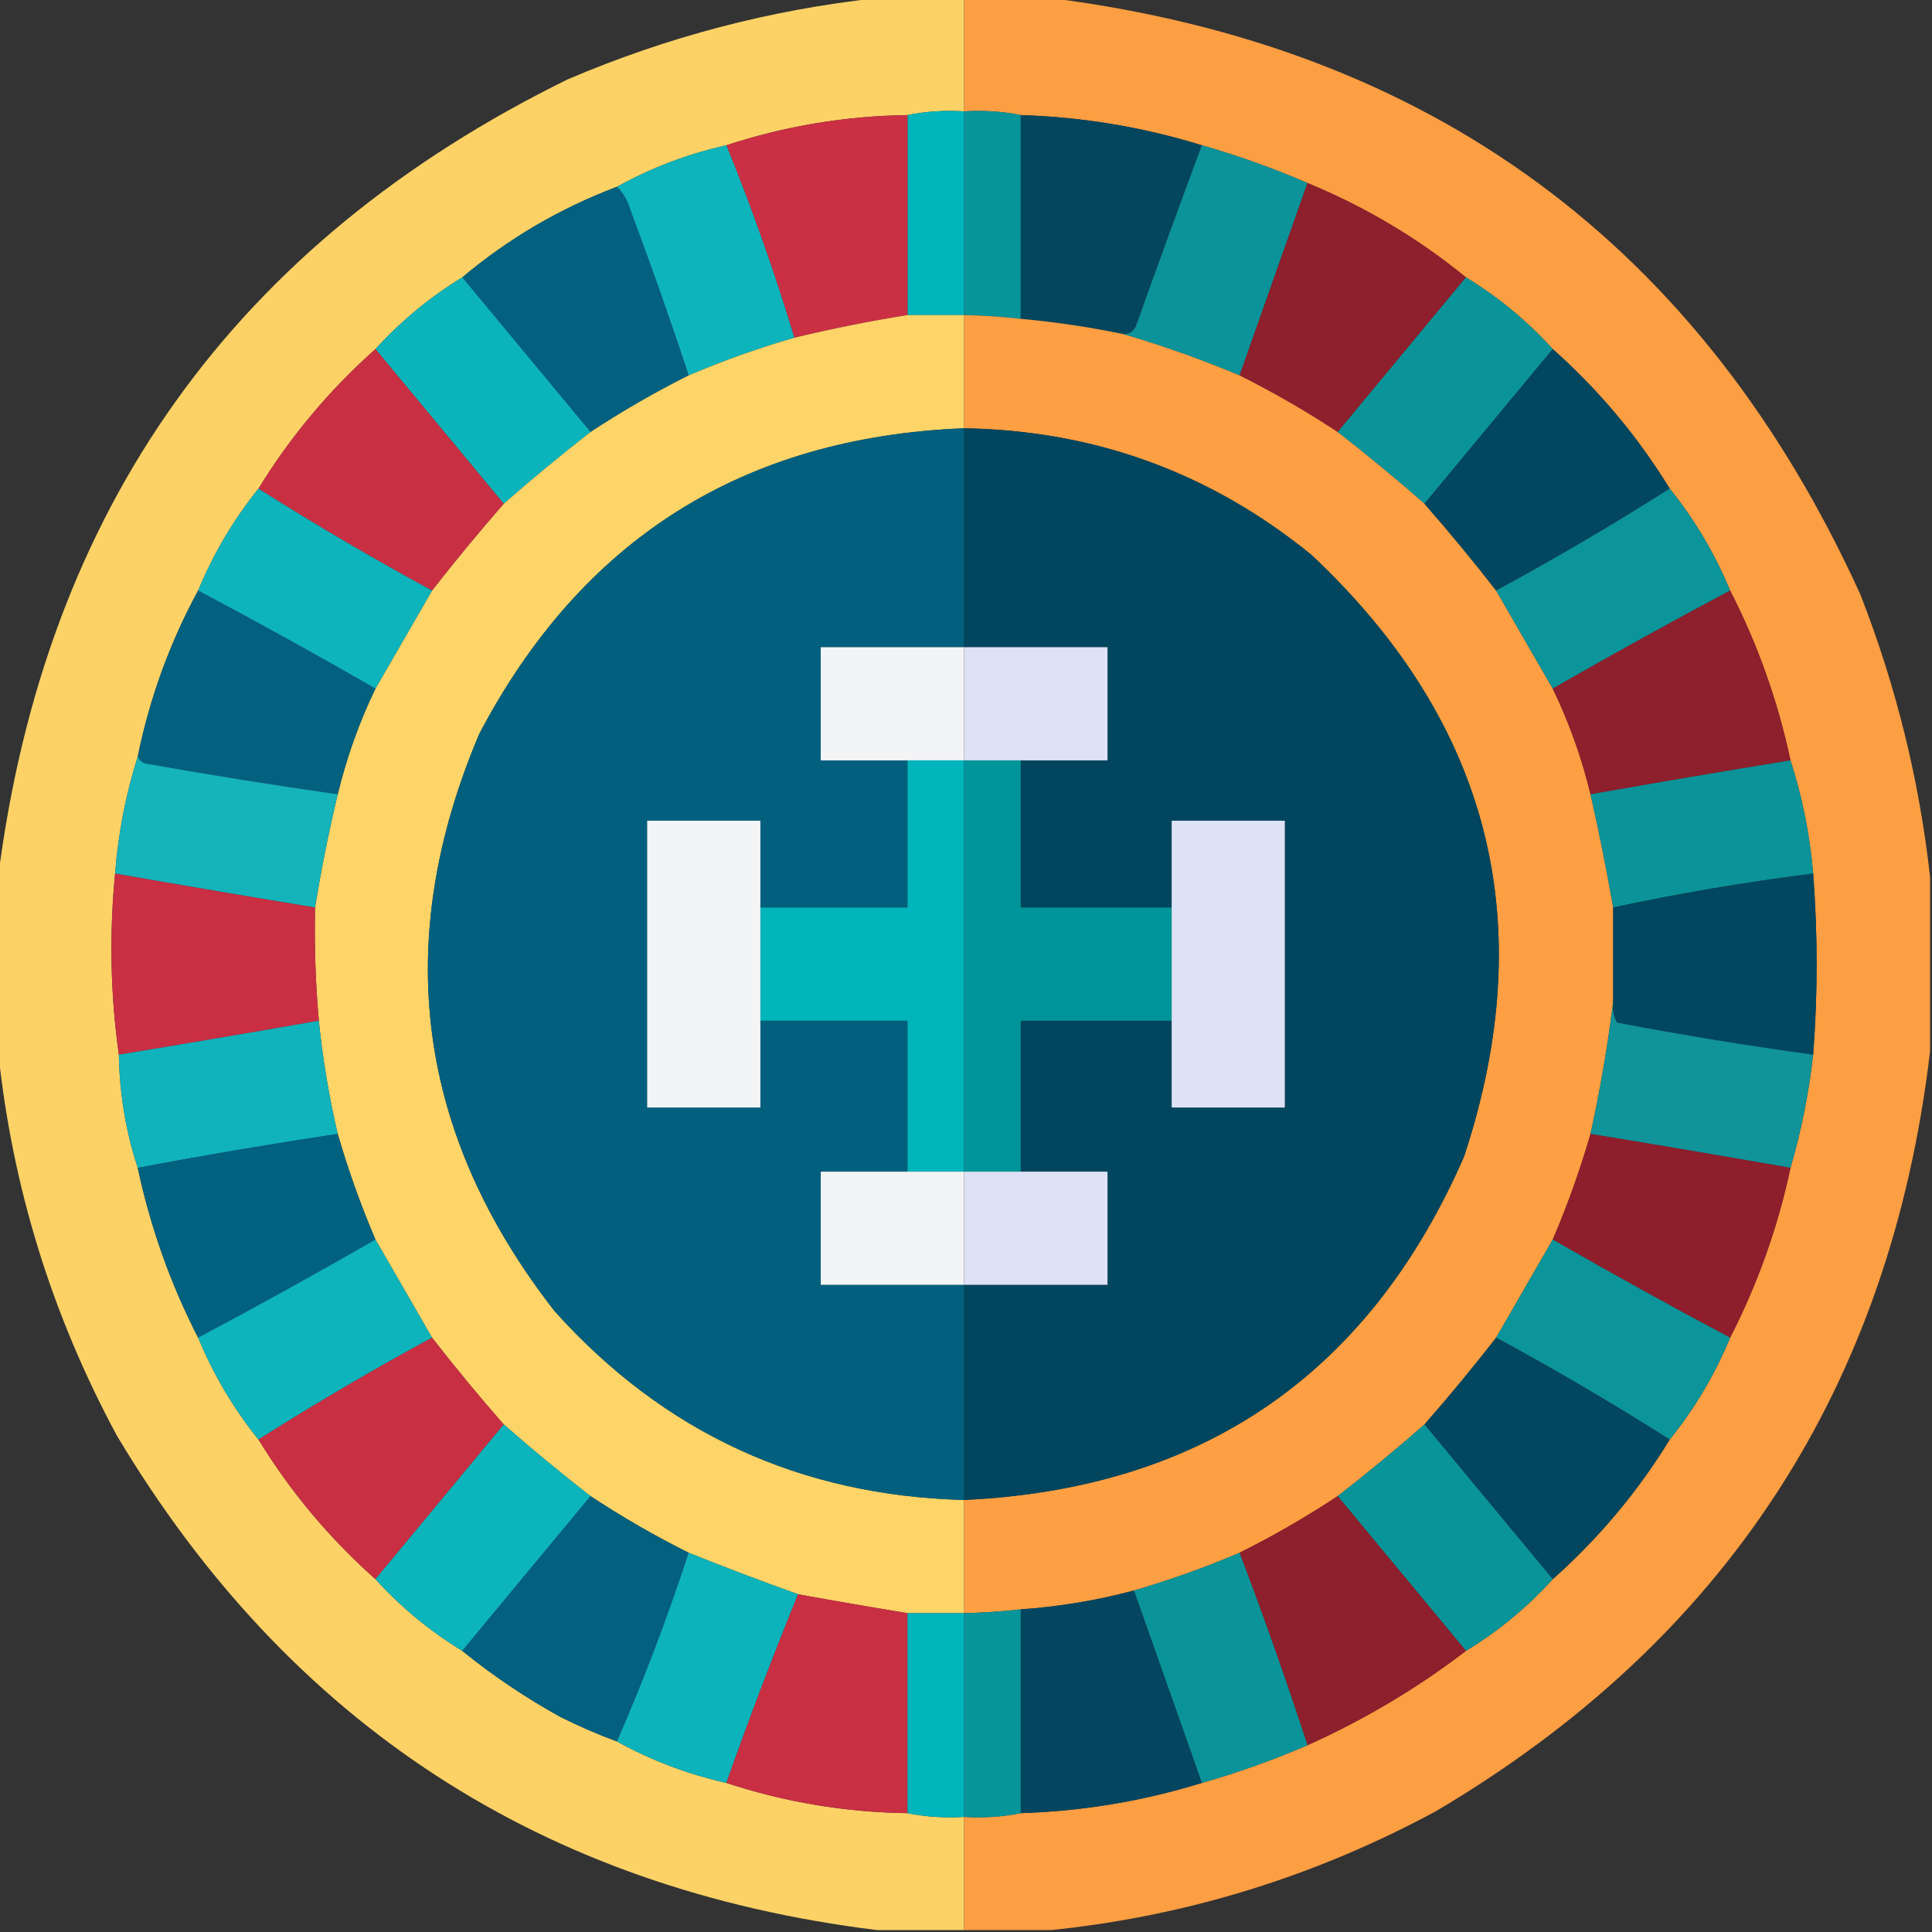 <svg width="37" height="37" viewBox="0 0 37 37" fill="none" xmlns="http://www.w3.org/2000/svg">
<rect x="0" y="0" width="37" height="37" fill="#333333" stroke="none"/>
<g clip-path="url(#clip0_461_17420)">
<path opacity="0.989" fill-rule="evenodd" clip-rule="evenodd" d="M16.802 -0.036C17.356 -0.036 17.91 -0.036 18.464 -0.036C18.464 0.687 18.464 1.409 18.464 2.132C18.088 2.109 17.727 2.133 17.38 2.204C16.192 2.22 15.036 2.413 13.911 2.782C13.169 2.949 12.47 3.214 11.815 3.577C10.725 3.99 9.737 4.568 8.853 5.312C8.235 5.688 7.681 6.146 7.19 6.685C6.308 7.47 5.561 8.361 4.95 9.358C4.474 9.949 4.089 10.599 3.794 11.31C3.253 12.306 2.867 13.366 2.638 14.489C2.409 15.211 2.264 15.957 2.204 16.73C2.091 17.899 2.115 19.056 2.276 20.198C2.289 20.948 2.409 21.671 2.638 22.366C2.88 23.502 3.265 24.586 3.794 25.618C4.089 26.329 4.474 26.979 4.95 27.569C5.561 28.567 6.308 29.458 7.19 30.243C7.681 30.782 8.235 31.24 8.853 31.616C9.437 32.09 10.063 32.511 10.731 32.881C11.086 33.059 11.447 33.215 11.815 33.351C12.47 33.713 13.169 33.978 13.911 34.145C15.036 34.515 16.192 34.708 17.38 34.724C17.727 34.795 18.088 34.819 18.464 34.796C18.464 35.519 18.464 36.241 18.464 36.964C17.91 36.964 17.356 36.964 16.802 36.964C10.396 36.177 5.542 33.021 2.24 27.497C0.991 25.182 0.232 22.725 -0.036 20.126C-0.036 19.018 -0.036 17.91 -0.036 16.802C0.86 9.745 4.497 4.65 10.876 1.518C12.783 0.704 14.758 0.186 16.802 -0.036Z" fill="#FED467"/>
<path opacity="0.987" fill-rule="evenodd" clip-rule="evenodd" d="M18.464 -0.036C19.018 -0.036 19.572 -0.036 20.126 -0.036C27.416 0.892 32.583 4.698 35.627 11.382C36.313 13.139 36.759 14.946 36.964 16.802C36.964 17.91 36.964 19.018 36.964 20.126C36.207 26.553 33.051 31.407 27.497 34.688C25.182 35.937 22.725 36.696 20.126 36.964C19.572 36.964 19.018 36.964 18.464 36.964C18.464 36.241 18.464 35.519 18.464 34.796C18.839 34.819 19.201 34.795 19.548 34.724C20.732 34.687 21.888 34.494 23.017 34.145C23.706 33.948 24.381 33.707 25.04 33.423C26.129 32.933 27.141 32.331 28.075 31.616C28.693 31.24 29.247 30.782 29.737 30.243C30.619 29.458 31.366 28.567 31.977 27.569C32.454 26.979 32.839 26.329 33.134 25.618C33.662 24.587 34.048 23.503 34.29 22.366C34.496 21.665 34.64 20.942 34.724 20.198C34.813 19.042 34.813 17.886 34.724 16.73C34.661 15.982 34.516 15.259 34.29 14.562C34.047 13.422 33.661 12.338 33.134 11.31C32.839 10.599 32.454 9.949 31.977 9.358C31.366 8.361 30.619 7.47 29.737 6.685C29.247 6.146 28.693 5.688 28.075 5.312C27.159 4.564 26.148 3.962 25.04 3.505C24.382 3.221 23.707 2.98 23.017 2.782C21.889 2.434 20.733 2.241 19.548 2.204C19.201 2.133 18.839 2.109 18.464 2.132C18.464 1.409 18.464 0.687 18.464 -0.036Z" fill="#FE9F42"/>
<path fill-rule="evenodd" clip-rule="evenodd" d="M18.464 2.132C18.464 3.433 18.464 4.733 18.464 6.034C18.102 6.034 17.741 6.034 17.38 6.034C17.38 4.757 17.38 3.481 17.38 2.204C17.727 2.133 18.088 2.109 18.464 2.132Z" fill="#02B5BC"/>
<path fill-rule="evenodd" clip-rule="evenodd" d="M18.464 2.132C18.839 2.109 19.201 2.133 19.548 2.204C19.548 3.505 19.548 4.806 19.548 6.106C19.188 6.066 18.826 6.042 18.464 6.034C18.464 4.733 18.464 3.433 18.464 2.132Z" fill="#08959A"/>
<path fill-rule="evenodd" clip-rule="evenodd" d="M17.38 2.204C17.38 3.481 17.38 4.757 17.38 6.034C16.66 6.149 15.938 6.294 15.212 6.468C14.836 5.219 14.402 3.991 13.911 2.782C15.036 2.413 16.192 2.22 17.38 2.204Z" fill="#CA2F43"/>
<path fill-rule="evenodd" clip-rule="evenodd" d="M19.548 2.204C20.733 2.241 21.889 2.434 23.017 2.782C22.589 3.934 22.167 5.09 21.752 6.251C21.701 6.357 21.616 6.406 21.499 6.396C20.854 6.262 20.204 6.165 19.548 6.106C19.548 4.806 19.548 3.505 19.548 2.204Z" fill="#04465E"/>
<path fill-rule="evenodd" clip-rule="evenodd" d="M13.911 2.782C14.402 3.991 14.836 5.219 15.212 6.468C14.523 6.668 13.848 6.909 13.188 7.19C12.837 6.125 12.463 5.065 12.068 4.011C12.017 3.839 11.932 3.694 11.815 3.577C12.47 3.214 13.169 2.949 13.911 2.782Z" fill="#0EB4BB"/>
<path fill-rule="evenodd" clip-rule="evenodd" d="M23.017 2.782C23.707 2.98 24.382 3.221 25.04 3.505C24.606 4.733 24.173 5.962 23.739 7.19C23.002 6.881 22.255 6.616 21.499 6.396C21.616 6.406 21.701 6.357 21.752 6.251C22.167 5.09 22.589 3.934 23.017 2.782Z" fill="#0B9399"/>
<path fill-rule="evenodd" clip-rule="evenodd" d="M11.815 3.577C11.932 3.694 12.017 3.839 12.068 4.011C12.463 5.065 12.837 6.125 13.188 7.19C12.541 7.514 11.915 7.876 11.31 8.274C10.491 7.287 9.672 6.299 8.853 5.312C9.737 4.568 10.725 3.99 11.815 3.577Z" fill="#03617F"/>
<path fill-rule="evenodd" clip-rule="evenodd" d="M25.04 3.505C26.148 3.962 27.159 4.564 28.075 5.312C27.256 6.299 26.437 7.287 25.618 8.274C25.013 7.876 24.387 7.514 23.739 7.19C24.173 5.962 24.606 4.733 25.04 3.505Z" fill="#8E1F2C"/>
<path fill-rule="evenodd" clip-rule="evenodd" d="M8.853 5.312C9.672 6.299 10.491 7.287 11.31 8.274C10.743 8.715 10.189 9.172 9.647 9.647C8.828 8.66 8.009 7.672 7.19 6.685C7.681 6.146 8.235 5.688 8.853 5.312Z" fill="#0BB4BB"/>
<path fill-rule="evenodd" clip-rule="evenodd" d="M28.075 5.312C28.693 5.688 29.247 6.146 29.737 6.685C28.916 7.674 28.097 8.662 27.28 9.647C26.739 9.172 26.185 8.715 25.618 8.274C26.437 7.287 27.256 6.299 28.075 5.312Z" fill="#0A9499"/>
<path fill-rule="evenodd" clip-rule="evenodd" d="M17.38 6.034C17.741 6.034 18.102 6.034 18.464 6.034C18.464 6.757 18.464 7.479 18.464 8.202C14.235 8.371 11.139 10.322 9.178 14.056C7.492 18.031 7.974 21.717 10.623 25.112C12.712 27.439 15.326 28.644 18.464 28.726C18.464 29.448 18.464 30.171 18.464 30.894C18.102 30.894 17.741 30.894 17.38 30.894C16.689 30.781 15.99 30.66 15.284 30.532C14.586 30.283 13.888 30.018 13.188 29.737C12.541 29.414 11.915 29.052 11.309 28.653C10.743 28.213 10.189 27.755 9.647 27.28C9.172 26.737 8.714 26.183 8.274 25.618C7.912 24.991 7.551 24.365 7.19 23.739C6.908 23.078 6.667 22.404 6.468 21.716C6.3 21.001 6.18 20.279 6.106 19.548C6.042 18.828 6.018 18.105 6.034 17.38C6.149 16.661 6.294 15.938 6.468 15.212C6.637 14.511 6.878 13.836 7.19 13.188C7.551 12.562 7.912 11.936 8.274 11.31C8.714 10.745 9.172 10.191 9.647 9.647C10.189 9.172 10.743 8.715 11.309 8.274C11.915 7.876 12.541 7.514 13.188 7.19C13.848 6.909 14.523 6.668 15.212 6.468C15.938 6.294 16.66 6.149 17.38 6.034Z" fill="#FDD467"/>
<path fill-rule="evenodd" clip-rule="evenodd" d="M18.464 6.034C18.826 6.042 19.188 6.066 19.548 6.106C20.204 6.165 20.854 6.262 21.499 6.396C22.255 6.616 23.002 6.881 23.739 7.19C24.387 7.514 25.013 7.876 25.618 8.274C26.185 8.715 26.739 9.172 27.28 9.647C27.756 10.191 28.214 10.745 28.653 11.31C29.015 11.936 29.377 12.562 29.737 13.188C30.05 13.836 30.291 14.511 30.46 15.212C30.625 15.939 30.77 16.662 30.894 17.38C30.894 17.982 30.894 18.584 30.894 19.186C30.79 20.027 30.645 20.87 30.46 21.716C30.261 22.404 30.02 23.078 29.737 23.739C29.377 24.365 29.015 24.991 28.653 25.618C28.214 26.183 27.756 26.737 27.28 27.28C26.739 27.755 26.185 28.213 25.618 28.653C25.013 29.052 24.387 29.414 23.739 29.737C23.079 30.019 22.405 30.26 21.716 30.46C21.005 30.65 20.282 30.77 19.548 30.821C19.188 30.861 18.826 30.885 18.464 30.894C18.464 30.171 18.464 29.448 18.464 28.726C23.024 28.512 26.216 26.32 28.039 22.149C29.514 17.678 28.538 13.836 25.112 10.623C23.18 9.051 20.964 8.244 18.464 8.202C18.464 7.479 18.464 6.757 18.464 6.034Z" fill="#FD9F42"/>
<path fill-rule="evenodd" clip-rule="evenodd" d="M7.19 6.685C8.009 7.672 8.828 8.66 9.647 9.647C9.172 10.191 8.714 10.745 8.274 11.31C7.14 10.694 6.032 10.044 4.95 9.358C5.561 8.361 6.308 7.47 7.19 6.685Z" fill="#C92F43"/>
<path fill-rule="evenodd" clip-rule="evenodd" d="M29.737 6.685C30.619 7.47 31.366 8.361 31.977 9.358C30.896 10.044 29.788 10.694 28.653 11.31C28.214 10.745 27.756 10.191 27.28 9.647C28.097 8.662 28.916 7.674 29.737 6.685Z" fill="#03465F"/>
<path fill-rule="evenodd" clip-rule="evenodd" d="M18.464 8.202C18.464 9.599 18.464 10.996 18.464 12.394C17.549 12.394 16.633 12.394 15.718 12.394C15.718 13.116 15.718 13.839 15.718 14.562C16.272 14.562 16.826 14.562 17.38 14.562C17.38 15.501 17.38 16.44 17.38 17.38C16.441 17.38 15.501 17.38 14.562 17.38C14.562 16.826 14.562 16.272 14.562 15.718C13.839 15.718 13.116 15.718 12.394 15.718C12.394 17.549 12.394 19.379 12.394 21.21C13.116 21.21 13.839 21.21 14.562 21.21C14.562 20.656 14.562 20.102 14.562 19.548C15.501 19.548 16.441 19.548 17.38 19.548C17.38 20.511 17.38 21.475 17.38 22.439C16.826 22.439 16.272 22.439 15.718 22.439C15.718 23.161 15.718 23.884 15.718 24.606C16.633 24.606 17.549 24.606 18.464 24.606C18.464 25.98 18.464 27.352 18.464 28.726C15.326 28.644 12.712 27.439 10.623 25.112C7.974 21.717 7.492 18.031 9.178 14.056C11.139 10.322 14.235 8.371 18.464 8.202Z" fill="#02607E"/>
<path fill-rule="evenodd" clip-rule="evenodd" d="M18.464 8.202C20.964 8.244 23.18 9.051 25.112 10.623C28.538 13.836 29.514 17.678 28.039 22.149C26.216 26.32 23.024 28.512 18.464 28.726C18.464 27.352 18.464 25.98 18.464 24.606C19.379 24.606 20.295 24.606 21.21 24.606C21.21 23.884 21.21 23.161 21.21 22.439C20.656 22.439 20.102 22.439 19.548 22.439C19.548 21.475 19.548 20.511 19.548 19.548C20.511 19.548 21.475 19.548 22.439 19.548C22.439 20.102 22.439 20.656 22.439 21.21C23.161 21.21 23.884 21.21 24.606 21.21C24.606 19.379 24.606 17.549 24.606 15.718C23.884 15.718 23.161 15.718 22.439 15.718C22.439 16.272 22.439 16.826 22.439 17.38C21.475 17.38 20.511 17.38 19.548 17.38C19.548 16.44 19.548 15.501 19.548 14.562C20.102 14.562 20.656 14.562 21.21 14.562C21.21 13.839 21.21 13.116 21.21 12.394C20.295 12.394 19.379 12.394 18.464 12.394C18.464 10.996 18.464 9.599 18.464 8.202Z" fill="#01465E"/>
<path fill-rule="evenodd" clip-rule="evenodd" d="M4.95 9.358C6.032 10.044 7.14 10.694 8.274 11.31C7.913 11.936 7.551 12.562 7.19 13.188C6.068 12.543 4.936 11.917 3.794 11.31C4.089 10.599 4.474 9.949 4.95 9.358Z" fill="#0DB4BB"/>
<path fill-rule="evenodd" clip-rule="evenodd" d="M31.977 9.358C32.454 9.949 32.839 10.599 33.134 11.31C31.99 11.918 30.858 12.544 29.737 13.188C29.377 12.562 29.015 11.936 28.653 11.31C29.788 10.694 30.896 10.044 31.977 9.358Z" fill="#0B9499"/>
<path fill-rule="evenodd" clip-rule="evenodd" d="M3.794 11.31C4.936 11.917 6.068 12.543 7.19 13.188C6.878 13.836 6.637 14.511 6.468 15.212C5.261 15.04 4.057 14.847 2.854 14.634C2.744 14.624 2.672 14.575 2.638 14.489C2.867 13.366 3.253 12.306 3.794 11.31Z" fill="#03617F"/>
<path fill-rule="evenodd" clip-rule="evenodd" d="M33.134 11.31C33.661 12.338 34.047 13.422 34.29 14.562C33.011 14.771 31.735 14.987 30.46 15.212C30.291 14.511 30.05 13.836 29.737 13.188C30.858 12.544 31.99 11.918 33.134 11.31Z" fill="#8E1F2C"/>
<path fill-rule="evenodd" clip-rule="evenodd" d="M18.464 12.394C18.464 13.116 18.464 13.839 18.464 14.562C18.102 14.562 17.741 14.562 17.38 14.562C16.826 14.562 16.272 14.562 15.718 14.562C15.718 13.839 15.718 13.116 15.718 12.394C16.633 12.394 17.549 12.394 18.464 12.394Z" fill="#F3F4F6"/>
<path fill-rule="evenodd" clip-rule="evenodd" d="M18.464 12.394C19.379 12.394 20.295 12.394 21.21 12.394C21.21 13.116 21.21 13.839 21.21 14.562C20.656 14.562 20.102 14.562 19.548 14.562C19.186 14.562 18.825 14.562 18.464 14.562C18.464 13.839 18.464 13.116 18.464 12.394Z" fill="#DEE2F7"/>
<path fill-rule="evenodd" clip-rule="evenodd" d="M17.38 14.562C17.741 14.562 18.102 14.562 18.464 14.562C18.464 17.187 18.464 19.813 18.464 22.439C18.102 22.439 17.741 22.439 17.38 22.439C17.38 21.475 17.38 20.511 17.38 19.548C16.44 19.548 15.501 19.548 14.562 19.548C14.562 18.825 14.562 18.102 14.562 17.38C15.501 17.38 16.44 17.38 17.38 17.38C17.38 16.44 17.38 15.501 17.38 14.562Z" fill="#00B5BC"/>
<path fill-rule="evenodd" clip-rule="evenodd" d="M18.464 14.562C18.825 14.562 19.186 14.562 19.548 14.562C19.548 15.501 19.548 16.44 19.548 17.38C20.511 17.38 21.475 17.38 22.439 17.38C22.439 18.102 22.439 18.825 22.439 19.548C21.475 19.548 20.511 19.548 19.548 19.548C19.548 20.511 19.548 21.475 19.548 22.439C19.186 22.439 18.825 22.439 18.464 22.439C18.464 19.813 18.464 17.187 18.464 14.562Z" fill="#00959A"/>
<path fill-rule="evenodd" clip-rule="evenodd" d="M2.638 14.489C2.672 14.575 2.744 14.624 2.854 14.634C4.057 14.847 5.261 15.04 6.468 15.212C6.294 15.938 6.149 16.661 6.034 17.38C4.756 17.171 3.479 16.954 2.204 16.73C2.264 15.957 2.409 15.211 2.638 14.489Z" fill="#15B3BA"/>
<path fill-rule="evenodd" clip-rule="evenodd" d="M34.29 14.562C34.516 15.259 34.661 15.982 34.724 16.73C33.437 16.892 32.16 17.108 30.894 17.38C30.77 16.662 30.625 15.939 30.46 15.212C31.735 14.987 33.011 14.771 34.29 14.562Z" fill="#0C9399"/>
<path fill-rule="evenodd" clip-rule="evenodd" d="M14.562 17.38C14.562 18.102 14.562 18.825 14.562 19.548C14.562 20.102 14.562 20.656 14.562 21.21C13.839 21.21 13.116 21.21 12.394 21.21C12.394 19.379 12.394 17.549 12.394 15.718C13.116 15.718 13.839 15.718 14.562 15.718C14.562 16.272 14.562 16.826 14.562 17.38Z" fill="#F3F4F6"/>
<path fill-rule="evenodd" clip-rule="evenodd" d="M22.439 19.548C22.439 18.825 22.439 18.102 22.439 17.38C22.439 16.826 22.439 16.272 22.439 15.718C23.161 15.718 23.884 15.718 24.606 15.718C24.606 17.549 24.606 19.379 24.606 21.21C23.884 21.21 23.161 21.21 22.439 21.21C22.439 20.656 22.439 20.102 22.439 19.548Z" fill="#DEE2F7"/>
<path fill-rule="evenodd" clip-rule="evenodd" d="M2.204 16.73C3.479 16.954 4.756 17.171 6.034 17.38C6.018 18.105 6.042 18.828 6.106 19.548C4.831 19.771 3.555 19.988 2.276 20.198C2.115 19.056 2.091 17.899 2.204 16.73Z" fill="#C92E43"/>
<path fill-rule="evenodd" clip-rule="evenodd" d="M34.724 16.73C34.813 17.886 34.813 19.042 34.724 20.198C33.467 20.026 32.214 19.822 30.966 19.584C30.9 19.461 30.876 19.329 30.894 19.186C30.894 18.584 30.894 17.982 30.894 17.38C32.16 17.108 33.437 16.892 34.724 16.73Z" fill="#01475F"/>
<path fill-rule="evenodd" clip-rule="evenodd" d="M6.106 19.548C6.18 20.279 6.301 21.001 6.468 21.716C5.185 21.91 3.908 22.126 2.638 22.366C2.409 21.671 2.289 20.948 2.276 20.198C3.555 19.988 4.831 19.771 6.106 19.548Z" fill="#10B3BB"/>
<path fill-rule="evenodd" clip-rule="evenodd" d="M30.894 19.186C30.876 19.329 30.9 19.461 30.966 19.584C32.214 19.822 33.467 20.026 34.724 20.198C34.64 20.942 34.496 21.665 34.29 22.366C33.015 22.142 31.738 21.925 30.46 21.716C30.645 20.87 30.79 20.027 30.894 19.186Z" fill="#109399"/>
<path fill-rule="evenodd" clip-rule="evenodd" d="M6.468 21.716C6.667 22.404 6.908 23.078 7.19 23.739C6.068 24.385 4.936 25.011 3.794 25.618C3.265 24.586 2.88 23.502 2.638 22.366C3.908 22.126 5.185 21.91 6.468 21.716Z" fill="#02617F"/>
<path fill-rule="evenodd" clip-rule="evenodd" d="M30.46 21.716C31.738 21.925 33.015 22.142 34.29 22.366C34.048 23.503 33.662 24.587 33.134 25.618C31.99 25.01 30.858 24.384 29.737 23.739C30.02 23.078 30.261 22.404 30.46 21.716Z" fill="#8E1E2C"/>
<path fill-rule="evenodd" clip-rule="evenodd" d="M17.38 22.439C17.741 22.439 18.102 22.439 18.464 22.439C18.464 23.161 18.464 23.884 18.464 24.606C17.549 24.606 16.633 24.606 15.718 24.606C15.718 23.884 15.718 23.161 15.718 22.439C16.272 22.439 16.826 22.439 17.38 22.439Z" fill="#F3F4F6"/>
<path fill-rule="evenodd" clip-rule="evenodd" d="M18.464 22.439C18.825 22.439 19.186 22.439 19.548 22.439C20.102 22.439 20.656 22.439 21.21 22.439C21.21 23.161 21.21 23.884 21.21 24.606C20.295 24.606 19.379 24.606 18.464 24.606C18.464 23.884 18.464 23.161 18.464 22.439Z" fill="#DEE2F7"/>
<path fill-rule="evenodd" clip-rule="evenodd" d="M7.19 23.739C7.551 24.365 7.913 24.991 8.274 25.618C7.14 26.233 6.032 26.884 4.95 27.569C4.474 26.979 4.089 26.329 3.794 25.618C4.936 25.011 6.068 24.385 7.19 23.739Z" fill="#0DB4BB"/>
<path fill-rule="evenodd" clip-rule="evenodd" d="M29.737 23.739C30.858 24.384 31.99 25.01 33.134 25.618C32.839 26.329 32.454 26.979 31.977 27.569C30.896 26.884 29.788 26.233 28.653 25.618C29.015 24.991 29.377 24.365 29.737 23.739Z" fill="#0B9499"/>
<path fill-rule="evenodd" clip-rule="evenodd" d="M8.274 25.618C8.714 26.183 9.172 26.737 9.647 27.28C8.828 28.268 8.009 29.256 7.19 30.243C6.308 29.458 5.561 28.567 4.95 27.569C6.032 26.884 7.14 26.233 8.274 25.618Z" fill="#C92F43"/>
<path fill-rule="evenodd" clip-rule="evenodd" d="M28.653 25.618C29.788 26.233 30.896 26.884 31.977 27.569C31.366 28.567 30.619 29.458 29.737 30.243C28.916 29.254 28.097 28.266 27.28 27.28C27.756 26.737 28.214 26.183 28.653 25.618Z" fill="#03465F"/>
<path fill-rule="evenodd" clip-rule="evenodd" d="M27.28 27.28C28.097 28.266 28.916 29.254 29.737 30.243C29.247 30.782 28.693 31.24 28.075 31.616C27.256 30.629 26.437 29.641 25.618 28.653C26.185 28.213 26.739 27.755 27.28 27.28Z" fill="#099499"/>
<path fill-rule="evenodd" clip-rule="evenodd" d="M9.647 27.28C10.189 27.755 10.743 28.213 11.31 28.653C10.491 29.641 9.672 30.629 8.853 31.616C8.235 31.24 7.681 30.782 7.19 30.243C8.009 29.256 8.828 28.268 9.647 27.28Z" fill="#0CB4BB"/>
<path fill-rule="evenodd" clip-rule="evenodd" d="M11.31 28.653C11.915 29.052 12.541 29.414 13.188 29.737C12.785 30.972 12.328 32.177 11.815 33.351C11.447 33.215 11.086 33.059 10.731 32.881C10.063 32.511 9.437 32.09 8.853 31.616C9.672 30.629 10.491 29.641 11.31 28.653Z" fill="#03607F"/>
<path fill-rule="evenodd" clip-rule="evenodd" d="M25.618 28.653C26.437 29.641 27.256 30.629 28.075 31.616C27.141 32.331 26.129 32.933 25.04 33.423C24.635 32.184 24.201 30.955 23.739 29.737C24.387 29.414 25.013 29.052 25.618 28.653Z" fill="#8E1F2C"/>
<path fill-rule="evenodd" clip-rule="evenodd" d="M13.188 29.737C13.888 30.018 14.586 30.283 15.284 30.532C14.8 31.72 14.342 32.925 13.911 34.145C13.169 33.978 12.47 33.713 11.815 33.351C12.328 32.177 12.785 30.972 13.188 29.737Z" fill="#0CB3BB"/>
<path fill-rule="evenodd" clip-rule="evenodd" d="M23.739 29.737C24.201 30.955 24.635 32.184 25.04 33.423C24.381 33.707 23.706 33.948 23.017 34.145C22.583 32.917 22.149 31.689 21.716 30.46C22.405 30.26 23.079 30.019 23.739 29.737Z" fill="#0A9499"/>
<path fill-rule="evenodd" clip-rule="evenodd" d="M15.284 30.532C15.99 30.66 16.689 30.781 17.38 30.894C17.38 32.17 17.38 33.447 17.38 34.724C16.192 34.708 15.036 34.515 13.911 34.145C14.342 32.925 14.8 31.72 15.284 30.532Z" fill="#C92F43"/>
<path fill-rule="evenodd" clip-rule="evenodd" d="M21.716 30.46C22.149 31.689 22.583 32.917 23.017 34.145C21.888 34.494 20.732 34.687 19.548 34.724C19.548 33.423 19.548 32.122 19.548 30.821C20.282 30.77 21.005 30.65 21.716 30.46Z" fill="#04465F"/>
<path fill-rule="evenodd" clip-rule="evenodd" d="M17.38 30.894C17.741 30.894 18.102 30.894 18.464 30.894C18.464 32.194 18.464 33.495 18.464 34.796C18.088 34.819 17.727 34.795 17.38 34.724C17.38 33.447 17.38 32.17 17.38 30.894Z" fill="#02B5BC"/>
<path fill-rule="evenodd" clip-rule="evenodd" d="M19.548 30.821C19.548 32.122 19.548 33.423 19.548 34.724C19.201 34.795 18.839 34.819 18.464 34.796C18.464 33.495 18.464 32.194 18.464 30.894C18.826 30.885 19.188 30.861 19.548 30.821Z" fill="#08959A"/>
</g>
<defs>
<clipPath id="clip0_461_17420">
<rect width="37" height="37" fill="white"/>
</clipPath>
</defs>
</svg>
